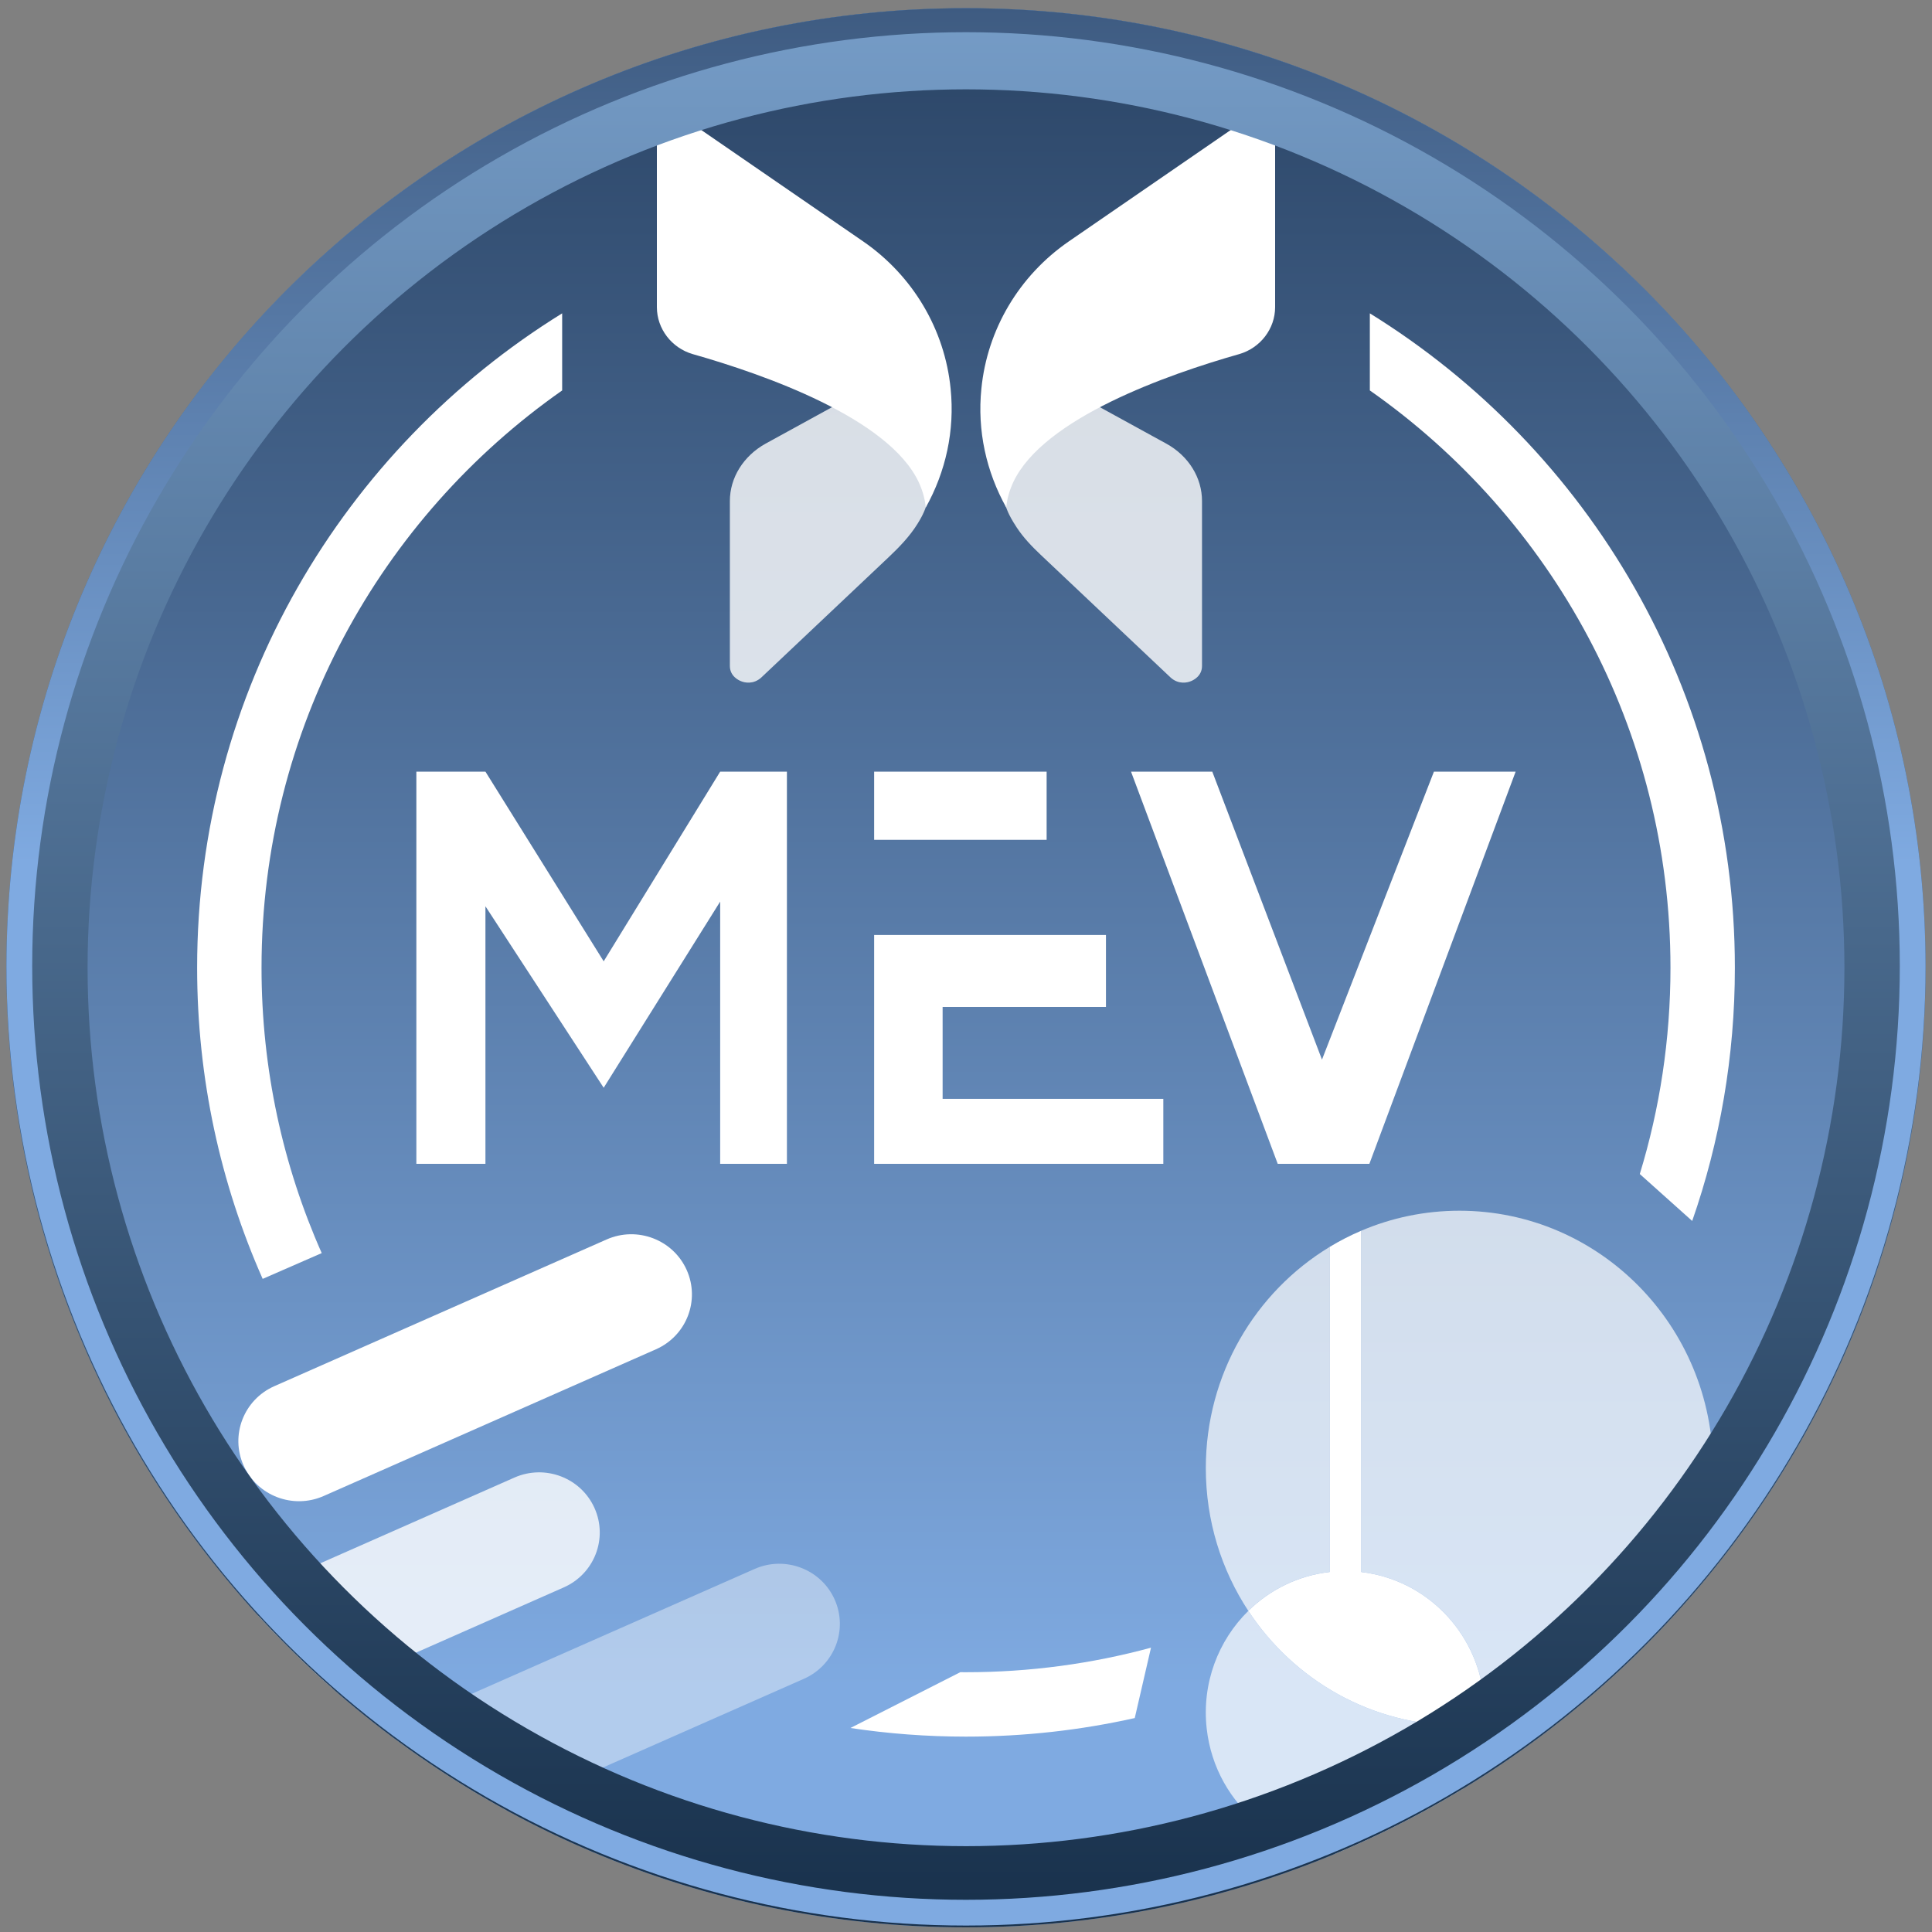 <svg width="150" height="150" viewBox="0 0 150 150" fill="none" xmlns="http://www.w3.org/2000/svg">
<rect x="0" y="0" width="150" height="150" fill="#808080" stroke="none"/>
<g clip-path="url(#clip0_3684_8558)">
<path d="M0.5 75.136C0.5 33.991 33.855 0.636 75 0.636V0.636C116.145 0.636 149.5 33.991 149.5 75.136V75.136C149.5 116.281 116.145 149.636 75 149.636V149.636C33.855 149.636 0.5 116.281 0.5 75.136V75.136Z" fill="url(#paint0_linear_3684_8558)"/>
<path opacity="0.8" d="M56.667 38.899V51.706C56.667 52.494 57.346 52.822 57.557 52.896C57.768 52.985 58.477 53.179 59.11 52.599L68.966 43.288C69.805 42.495 70.615 41.662 71.224 40.687C71.511 40.228 71.629 39.97 71.629 39.97C72.233 38.765 72.233 37.605 71.644 36.445C70.77 34.719 68.537 32.964 65.174 31.298L59.427 34.451C57.723 35.403 56.667 37.084 56.667 38.899Z" fill="white"/>
<path d="M51 10.414V23.846C51 25.527 52.146 27.014 53.775 27.49C59.326 29.067 68.994 32.458 71.332 37.441C71.634 38.096 71.815 38.736 71.875 39.405C73.429 36.623 74.138 33.425 73.806 30.182C73.353 25.586 70.879 21.406 67.018 18.744L53.247 9.269C53.006 9.09 52.719 9.001 52.433 9.001C52.192 9.001 51.98 9.046 51.754 9.165C51.302 9.417 51 9.879 51 10.414Z" fill="white"/>
<path opacity="0.8" d="M93.324 38.899V51.706C93.324 52.494 92.645 52.822 92.434 52.896C92.223 52.985 91.514 53.179 90.881 52.599L80.795 43.071C80.109 42.423 79.453 41.737 78.936 40.951C78.527 40.328 78.361 39.97 78.361 39.97C77.758 38.765 77.758 37.605 78.346 36.445C79.221 34.719 81.454 32.964 84.817 31.298L90.564 34.451C92.283 35.403 93.324 37.084 93.324 38.899Z" fill="white"/>
<path d="M99 10.413V23.845C99 25.526 97.853 27.013 96.224 27.489C90.674 29.066 81.006 32.457 78.668 37.44C78.366 38.095 78.185 38.734 78.125 39.404C76.571 36.622 75.862 33.424 76.194 30.181C76.646 25.585 79.12 21.405 82.982 18.743L96.753 9.268C96.994 9.089 97.28 9 97.567 9C97.808 9 98.02 9.045 98.245 9.164C98.698 9.416 99 9.878 99 10.413Z" fill="white"/>
<path d="M47.099 96.231L21.3 107.622C18.925 108.67 17.857 111.429 18.914 113.783L18.915 113.784C19.972 116.139 22.754 117.198 25.129 116.149L50.928 104.759C53.303 103.711 54.371 100.952 53.313 98.597L53.313 98.597C52.256 96.242 49.474 95.183 47.099 96.231Z" fill="white"/>
<path opacity="0.8" d="M39.943 114.717L22.743 122.311C20.368 123.359 19.3 126.118 20.357 128.473L20.358 128.474C21.415 130.828 24.197 131.887 26.572 130.839L43.772 123.245C46.147 122.197 47.215 119.438 46.157 117.084L46.157 117.083C45.1 114.728 42.318 113.669 39.943 114.717Z" fill="white"/>
<path opacity="0.4" d="M58.585 121.814L32.785 133.204C30.411 134.252 29.343 137.011 30.4 139.365L30.4 139.366C31.458 141.721 34.24 142.78 36.614 141.732L62.414 130.341C64.788 129.293 65.856 126.534 64.799 124.18L64.799 124.179C63.742 121.824 60.959 120.765 58.585 121.814Z" fill="white"/>
<g clip-path="url(#clip1_3684_8558)">
<path d="M103.231 122.049V96.834L103.221 96.818C104.012 96.338 104.834 95.916 105.683 95.555L105.692 95.577V122.052C110.693 122.639 114.636 126.646 115.207 131.722C115.289 132.437 115.3 133.158 115.243 133.875C114.607 133.937 113.961 133.969 113.309 133.97C106.473 133.97 100.45 130.436 96.92 125.068C98.632 123.384 100.847 122.322 103.217 122.051H103.231V122.049Z" fill="white"/>
<path opacity="0.7" fill-rule="evenodd" clip-rule="evenodd" d="M113.309 94C124.184 94 133 102.948 133 113.985C133 124.36 125.211 132.888 115.244 133.875C115.302 133.158 115.289 132.437 115.209 131.722C114.636 126.646 110.694 122.639 105.694 122.052V95.577L105.684 95.555C108.029 94.554 110.605 94 113.309 94ZM115.244 133.875C114.833 138.999 110.903 143.285 105.68 143.892C99.737 144.581 94.368 140.251 93.689 134.22C93.291 130.691 94.586 127.361 96.921 125.068C100.452 130.436 106.474 133.97 113.31 133.97C113.963 133.969 114.607 133.938 115.244 133.875ZM103.231 122.049V96.834L103.222 96.818C97.47 100.307 93.619 106.691 93.619 113.985C93.619 118.085 94.834 121.895 96.92 125.067C98.633 123.381 100.847 122.32 103.217 122.049H103.231Z" fill="white"/>
</g>
<circle cx="75" cy="75.136" r="72.7" stroke="url(#paint1_linear_3684_8558)" stroke-width="9"/>
<circle cx="75" cy="75" r="73.5" stroke="url(#paint2_linear_3684_8558)" stroke-width="2"/>
<path d="M37.689 90.361H32.326V59.91H37.689L46.87 74.636L55.914 59.91H61.096V90.361H55.914V70L46.87 84.453L37.689 70.364V90.361Z" fill="white"/>
<path d="M67.868 72.591V90.361H90.32V85.317H73.185V78.181H85.866V72.591H67.868Z" fill="white"/>
<path d="M87.812 59.91H94.121L102.638 82.269L111.33 59.91H117.674L106.318 90.361H99.203L87.812 59.91Z" fill="white"/>
<path d="M67.868 65.203V59.91H81.26V65.203H67.868Z" fill="white"/>
<path fill-rule="evenodd" clip-rule="evenodd" d="M43.646 24.328C26.637 34.847 15.305 53.668 15.305 75.136C15.305 83.734 17.122 91.907 20.394 99.292L24.978 97.29C21.974 90.518 20.305 83.022 20.305 75.136C20.305 56.593 29.532 40.205 43.646 30.314V24.328ZM106.354 30.314V24.328C123.363 34.847 134.695 53.668 134.695 75.136C134.695 82.024 133.529 88.639 131.382 94.795L127.313 91.151C128.862 86.086 129.695 80.708 129.695 75.136C129.695 56.593 120.468 40.205 106.354 30.314ZM89.363 127.926C84.786 129.168 79.97 129.831 75 129.831C74.852 129.831 74.704 129.831 74.556 129.829L66.028 134.161C68.954 134.602 71.95 134.831 75 134.831C79.501 134.831 83.886 134.333 88.102 133.389L89.363 127.926Z" fill="white"/>
</g>
<defs>
<linearGradient id="paint0_linear_3684_8558" x1="75" y1="-42.415" x2="75" y2="131.087" gradientUnits="userSpaceOnUse">
<stop stop-color="#0E223C"/>
<stop offset="1" stop-color="#7FAAE1"/>
</linearGradient>
<linearGradient id="paint1_linear_3684_8558" x1="75" y1="166.836" x2="75" y2="-2.064" gradientUnits="userSpaceOnUse">
<stop stop-color="#0D243D"/>
<stop offset="1" stop-color="#779EC9"/>
</linearGradient>
<linearGradient id="paint2_linear_3684_8558" x1="75" y1="0.5" x2="75" y2="166.896" gradientUnits="userSpaceOnUse">
<stop stop-color="#3E5B81"/>
<stop offset="0.4" stop-color="#7FAAE1"/>
</linearGradient>
<clipPath id="clip0_3684_8558">
<path d="M0.5 75.136C0.5 33.991 33.855 0.636 75 0.636V0.636C116.145 0.636 149.5 33.991 149.5 75.136V75.136C149.5 116.281 116.145 149.636 75 149.636V149.636C33.855 149.636 0.5 116.281 0.5 75.136V75.136Z" fill="white"/>
</clipPath>
<clipPath id="clip1_3684_8558">
<rect width="39.383" height="49.963" fill="white" transform="translate(93.617 94)"/>
</clipPath>
</defs>
</svg>
